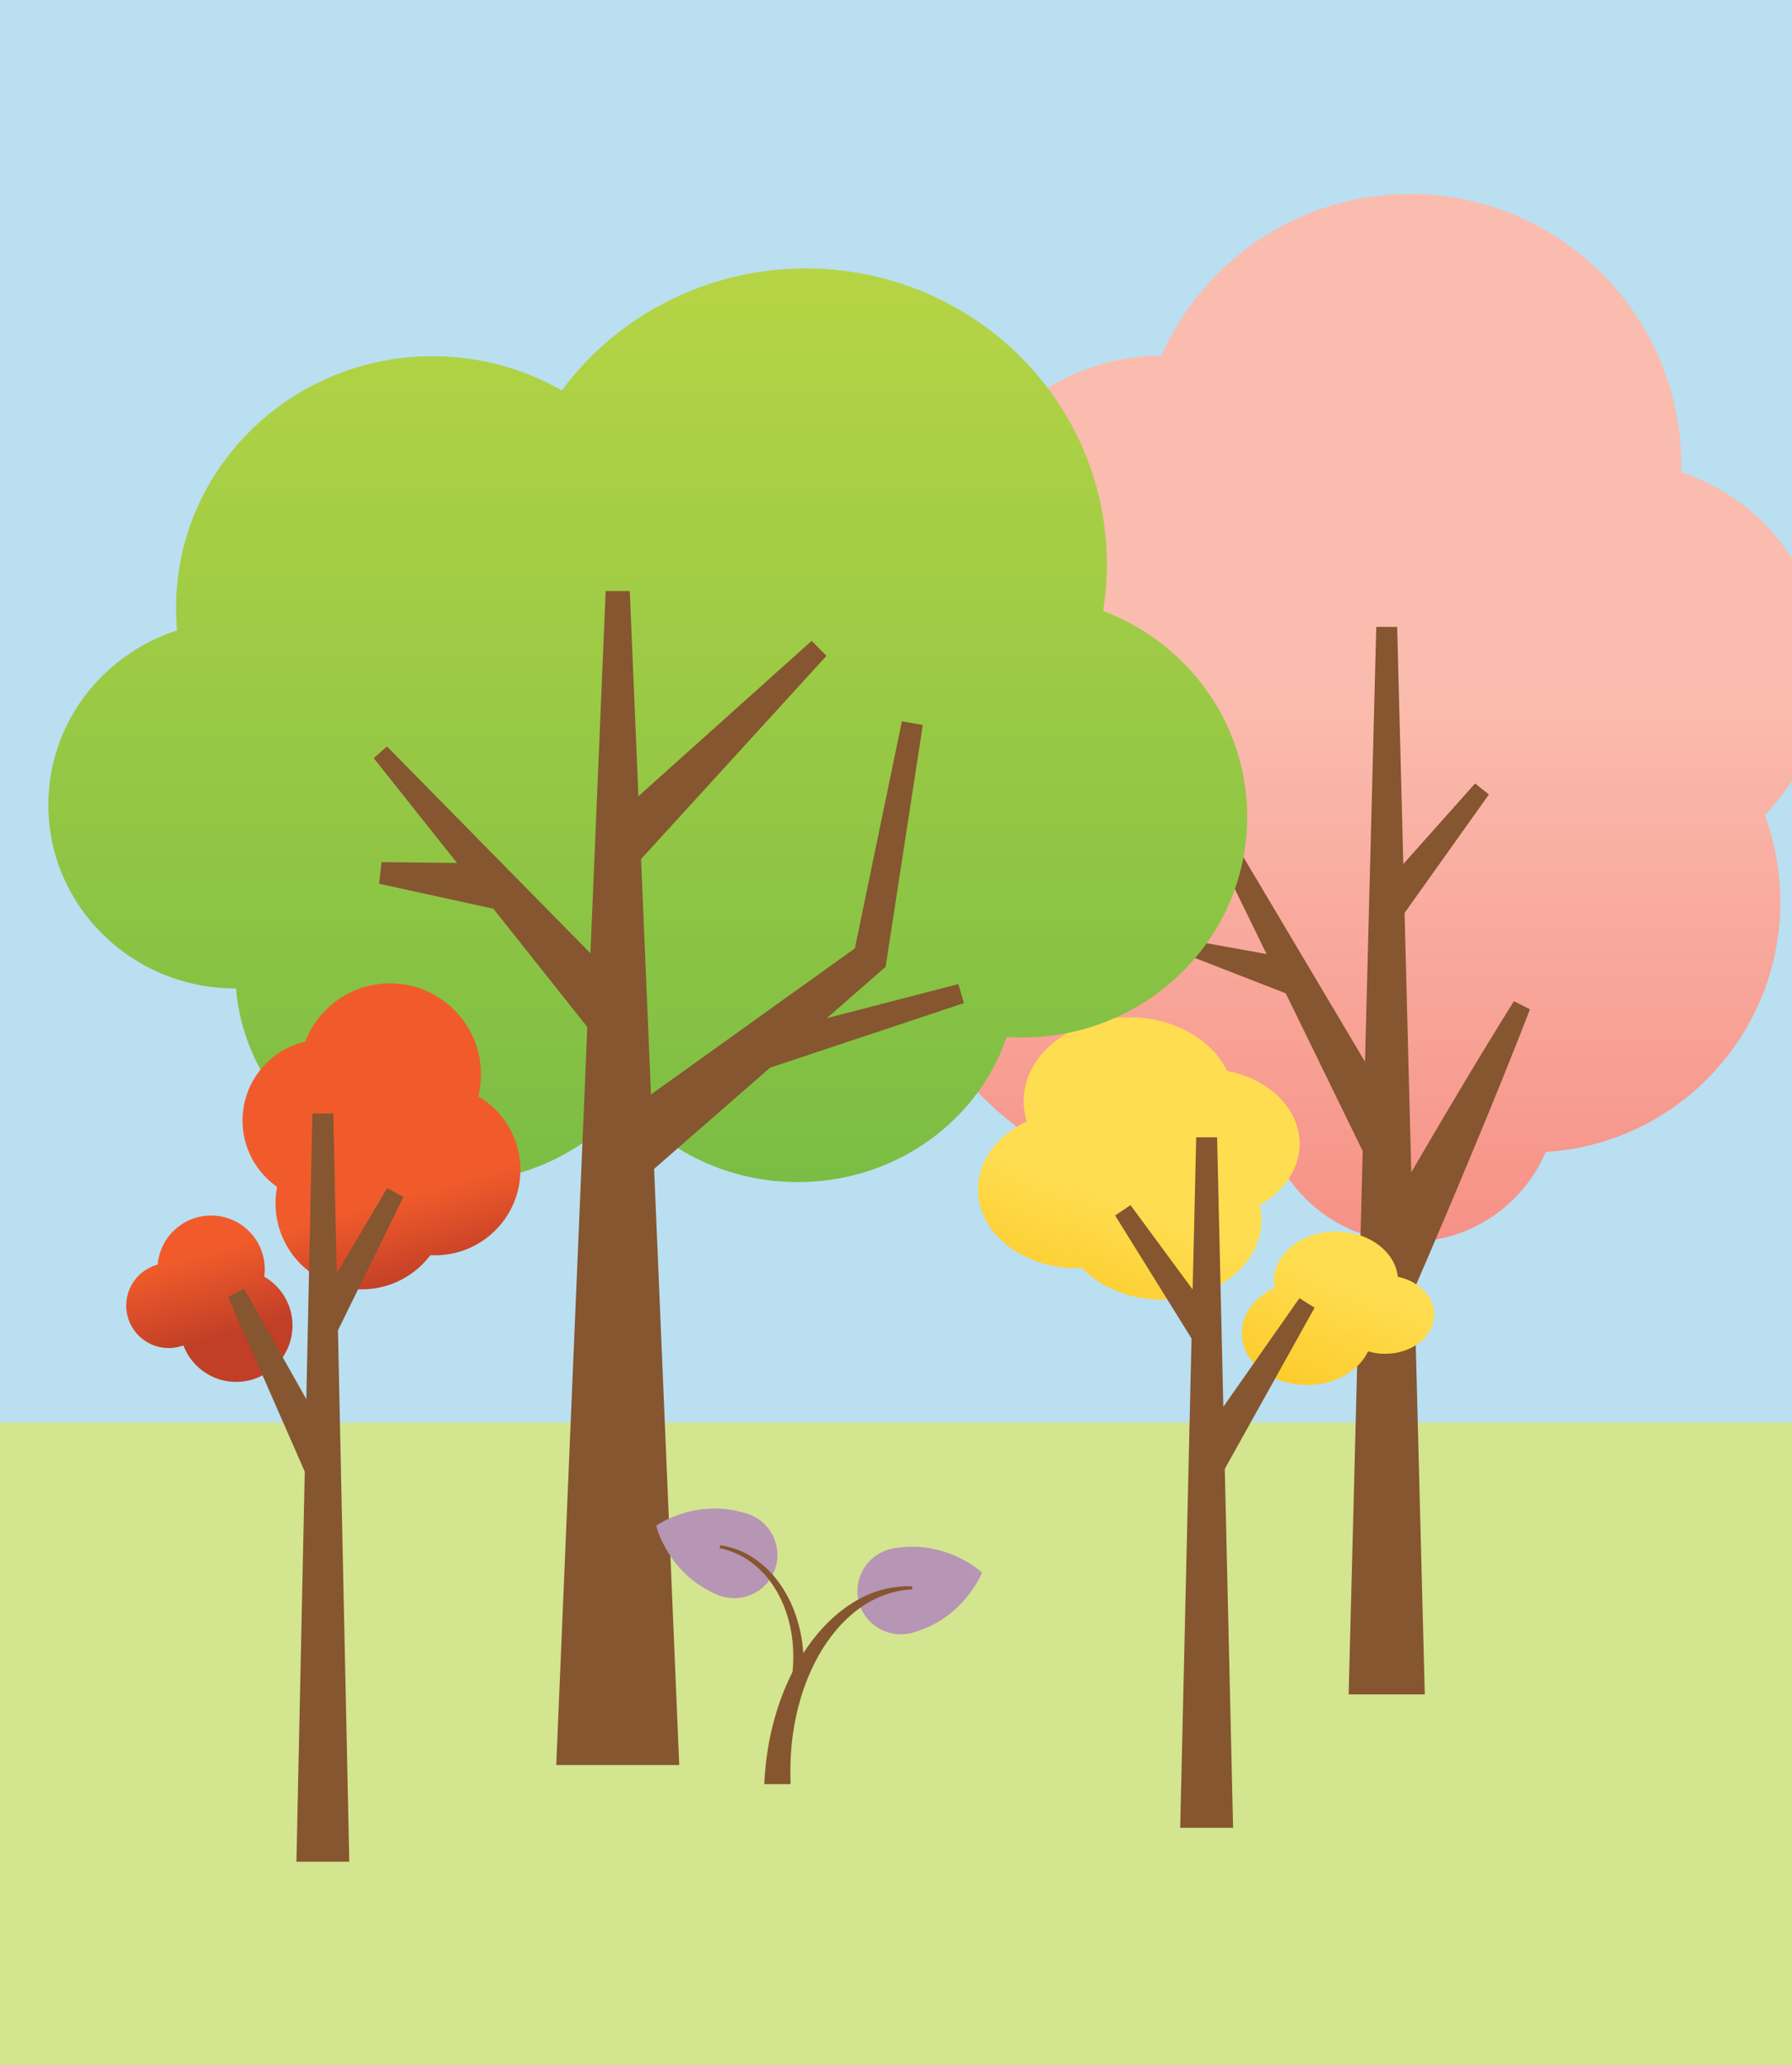 <?xml version="1.0" encoding="utf-8"?>
<!-- Generator: Adobe Illustrator 23.0.6, SVG Export Plug-In . SVG Version: 6.00 Build 0)  -->
<svg version="1.1" xmlns="http://www.w3.org/2000/svg" xmlns:xlink="http://www.w3.org/1999/xlink" x="0px" y="0px"
	 viewBox="0 0 612 705" style="enable-background:new 0 0 612 705;" xml:space="preserve">
<style type="text/css">
	.st0{fill:url(#SVGID_1_);}
	.st1{fill:url(#SVGID_2_);}
	.st2{fill:url(#SVGID_3_);}
	.st3{fill:url(#SVGID_4_);}
	.st4{fill:url(#SVGID_5_);}
	.st5{fill:url(#SVGID_6_);}
	.st6{fill:url(#SVGID_7_);}
	.st7{display:none;}
	.st8{display:inline;}
	.st9{fill:#B6D446;}
	.st10{fill:#FFFFFF;}
	.st11{fill:#845530;}
	.st12{fill:#F57F20;}
	.st13{display:inline;fill:url(#SVGID_8_);}
	.st14{display:inline;fill:url(#SVGID_9_);}
	.st15{display:inline;fill:url(#SVGID_10_);}
	.st16{fill:url(#SVGID_11_);}
	.st17{fill:url(#SVGID_12_);}
	.st18{fill:url(#SVGID_13_);}
	.st19{fill:url(#SVGID_14_);}
	.st20{fill:url(#SVGID_15_);}
	.st21{fill:url(#SVGID_16_);}
	.st22{fill:url(#SVGID_17_);}
	.st23{fill:url(#SVGID_18_);}
	.st24{fill:url(#SVGID_19_);}
	.st25{fill:url(#SVGID_20_);}
	.st26{fill:url(#SVGID_21_);}
	.st27{fill:url(#SVGID_22_);}
	.st28{fill:url(#SVGID_23_);}
	.st29{fill:url(#SVGID_24_);}
	.st30{fill:url(#SVGID_25_);}
	.st31{fill:url(#SVGID_26_);}
	.st32{fill:url(#SVGID_27_);}
	.st33{fill:url(#SVGID_28_);}
	.st34{fill:url(#SVGID_29_);}
	.st35{fill:url(#SVGID_30_);}
	.st36{fill:url(#SVGID_31_);}
	.st37{fill:url(#SVGID_32_);}
	.st38{fill:url(#SVGID_33_);}
	.st39{fill:url(#SVGID_34_);}
	.st40{fill:url(#SVGID_35_);}
	.st41{fill:url(#SVGID_36_);}
	.st42{fill:url(#SVGID_37_);}
	.st43{fill:url(#SVGID_38_);}
	.st44{fill:url(#SVGID_39_);}
	.st45{fill:url(#SVGID_40_);}
	.st46{fill:url(#SVGID_41_);}
	.st47{fill:url(#SVGID_42_);}
	.st48{fill:url(#SVGID_43_);}
	.st49{fill:url(#SVGID_44_);}
	.st50{fill:url(#SVGID_45_);}
	.st51{fill:url(#SVGID_46_);}
	.st52{fill:url(#SVGID_47_);}
	.st53{fill:url(#SVGID_48_);}
	.st54{fill:url(#SVGID_49_);}
	.st55{fill:url(#SVGID_50_);}
	.st56{fill:url(#SVGID_51_);}
	.st57{fill:url(#SVGID_52_);}
	.st58{fill:url(#SVGID_53_);}
	.st59{fill:url(#SVGID_54_);}
	.st60{fill:url(#SVGID_55_);}
	.st61{fill:url(#SVGID_56_);}
	.st62{fill:url(#SVGID_57_);}
	.st63{fill:url(#SVGID_58_);}
	.st64{fill:url(#SVGID_59_);}
	.st65{fill:url(#SVGID_60_);}
	.st66{fill:url(#SVGID_61_);}
	.st67{fill:url(#SVGID_62_);}
	.st68{fill:url(#SVGID_63_);}
	.st69{fill:url(#SVGID_64_);}
	.st70{fill:url(#SVGID_65_);}
	.st71{fill:url(#SVGID_66_);}
	.st72{fill:url(#SVGID_67_);}
	.st73{fill:url(#SVGID_68_);}
	.st74{fill:url(#SVGID_69_);}
	.st75{fill:url(#SVGID_70_);}
	.st76{fill:url(#SVGID_71_);}
	.st77{fill:url(#SVGID_72_);}
	.st78{fill:url(#SVGID_73_);}
	.st79{fill:url(#SVGID_74_);}
	.st80{fill:url(#SVGID_75_);}
	.st81{fill:url(#SVGID_76_);}
	.st82{fill:url(#SVGID_77_);}
	.st83{fill:url(#SVGID_78_);}
	.st84{fill:url(#SVGID_79_);}
	.st85{fill:url(#SVGID_80_);}
	.st86{fill:url(#SVGID_81_);}
	.st87{fill:url(#SVGID_82_);}
	.st88{fill:url(#SVGID_83_);}
	.st89{fill:url(#SVGID_84_);}
	.st90{fill:url(#SVGID_85_);}
	.st91{fill:url(#SVGID_86_);}
	.st92{fill:url(#SVGID_87_);}
	.st93{fill:url(#SVGID_88_);}
	.st94{fill:url(#SVGID_89_);}
	.st95{fill:url(#SVGID_90_);}
	.st96{fill:url(#SVGID_91_);}
	.st97{fill:url(#SVGID_92_);}
	.st98{fill:url(#SVGID_93_);}
	.st99{fill:url(#SVGID_94_);}
	.st100{fill:url(#SVGID_95_);}
	.st101{fill:url(#SVGID_96_);}
	.st102{fill:url(#SVGID_97_);}
	.st103{fill:url(#SVGID_98_);}
	.st104{fill:url(#SVGID_99_);}
	.st105{fill:url(#SVGID_100_);}
	.st106{fill:url(#SVGID_101_);}
	.st107{fill:url(#SVGID_102_);}
	.st108{fill:url(#SVGID_103_);}
	.st109{fill:url(#SVGID_104_);}
	.st110{fill:url(#SVGID_105_);}
	.st111{fill:url(#SVGID_106_);}
	.st112{fill:url(#SVGID_107_);}
	.st113{fill:url(#SVGID_108_);}
	.st114{fill:url(#SVGID_109_);}
	.st115{fill:url(#SVGID_110_);}
	.st116{fill:url(#SVGID_111_);}
	.st117{fill:url(#SVGID_112_);}
	.st118{fill:url(#SVGID_113_);}
	.st119{fill:url(#SVGID_114_);}
	.st120{fill:url(#SVGID_115_);}
	.st121{fill:url(#SVGID_116_);}
	.st122{fill:url(#SVGID_117_);}
	.st123{fill:url(#SVGID_118_);}
	.st124{fill:url(#SVGID_119_);}
	.st125{fill:url(#SVGID_120_);}
	.st126{fill:url(#SVGID_121_);}
	.st127{fill:url(#SVGID_122_);}
	.st128{fill:url(#SVGID_123_);}
	.st129{fill:url(#SVGID_124_);}
	.st130{fill:url(#SVGID_125_);}
	.st131{fill:url(#SVGID_126_);}
	.st132{fill:url(#SVGID_127_);}
	.st133{fill:url(#SVGID_128_);}
	.st134{fill:url(#SVGID_129_);}
	.st135{fill:url(#SVGID_130_);}
	.st136{fill:url(#SVGID_131_);}
	.st137{fill:url(#SVGID_132_);}
	.st138{fill:url(#SVGID_133_);}
	.st139{fill:url(#SVGID_134_);}
	.st140{fill:url(#SVGID_135_);}
	.st141{fill:url(#SVGID_136_);}
	.st142{fill:url(#SVGID_137_);}
	.st143{fill:#FABCAE;}
	.st144{fill:#B6D444;}
	.st145{fill:#D9C2DE;}
	.st146{fill:#FCDD51;}
	.st147{fill:#FDBD5A;}
	.st148{fill:#F15B2D;}
	.st149{fill:#845630;}
	.st150{fill:#BADFF1;}
	.st151{opacity:0.6;fill:#B6D444;enable-background:new    ;}
	.st152{fill:url(#SVGID_138_);}
	.st153{fill:url(#SVGID_139_);}
	.st154{fill:url(#SVGID_140_);}
	.st155{fill:url(#SVGID_141_);}
	.st156{fill:url(#SVGID_142_);}
	.st157{fill:url(#SVGID_143_);}
	.st158{fill:none;}
	.st159{fill:#855630;}
	.st160{fill:url(#SVGID_144_);}
	.st161{fill:url(#SVGID_145_);}
	.st162{fill:url(#SVGID_146_);}
	.st163{fill:url(#SVGID_147_);}
	.st164{fill:url(#SVGID_148_);}
	.st165{fill:url(#SVGID_149_);}
	.st166{fill:url(#SVGID_150_);}
	.st167{fill:#F58020;}
	.st168{fill:url(#SVGID_151_);}
	.st169{fill:url(#SVGID_152_);}
	.st170{fill:url(#SVGID_153_);}
	.st171{fill:url(#SVGID_154_);}
	.st172{fill:url(#SVGID_155_);}
	.st173{fill:url(#SVGID_156_);}
	.st174{fill:url(#SVGID_157_);}
	.st175{fill:url(#SVGID_158_);}
	.st176{fill:url(#SVGID_159_);}
	.st177{fill:url(#SVGID_160_);}
	.st178{fill:url(#SVGID_161_);}
	.st179{fill:url(#SVGID_162_);}
	.st180{fill:url(#SVGID_163_);}
	.st181{fill:url(#SVGID_164_);}
	.st182{fill:url(#SVGID_165_);}
	.st183{fill:url(#SVGID_166_);}
	.st184{fill:url(#SVGID_167_);}
	.st185{fill:url(#SVGID_168_);}
	.st186{fill:url(#SVGID_169_);}
	.st187{fill:url(#SVGID_170_);}
</style>
<g id="Mature_Tree">
	<g id="Layer_2">
	</g>
	<g id="Layer_2_copy" class="st7">
	</g>
	<g id="Layer_1">
	</g>
	<g id="Layer_13" class="st7">
	</g>
	<g id="Layer_13_copy" class="st7">
	</g>
</g>
<g id="Mat_Tree_Sparse">
	<g id="Layer_2_copy_2_1_">
	</g>
	<g id="Layer_1_copy">
	</g>
</g>
<g id="Mat_Tree_Sparse2">
	<g id="Layer_2_copy_3">
	</g>
	<g id="Layer_1_copy_2">
	</g>
</g>
<g id="Mat_Tree_dead">
	<g id="Layer_1_copy_3">
	</g>
</g>
<g id="Young_Tree">
	<g id="Layer_6">
	</g>
	<g id="Layer_6_copy">
	</g>
	<g id="Layer_5">
	</g>
</g>
<g id="Baby_Tree">
	<g id="Layer_10">
	</g>
	<g id="Layer_10_copy">
	</g>
	<g id="Layer_9">
	</g>
</g>
<g id="sprout">
	<g id="Layer_24">
	</g>
	<g id="Layer_24_copy">
	</g>
	<g id="Layer_25">
	</g>
</g>
<g id="Young_Tree_pink">
	<g id="Layer_6_copy_2">
	</g>
	<g id="Layer_5_copy">
	</g>
</g>
<g id="Baby_Tree_pink">
	<g id="Layer_10_copy_2">
	</g>
	<g id="Layer_9_copy">
	</g>
</g>
<g id="sprout_pink">
	<g id="Layer_24_copy_2_1_">
	</g>
	<g id="Layer_24_copy_2">
	</g>
	<g id="Layer_25_copy">
	</g>
</g>
<g id="Young_Tree_purple">
	<g id="Layer_6_copy_3">
	</g>
	<g id="Layer_5_copy_2">
	</g>
</g>
<g id="Baby_Tree_purple">
	<g id="Layer_10_copy_3">
	</g>
	<g id="Layer_9_copy_2">
	</g>
</g>
<g id="sprout_purple_1_">
	<g id="Layer_24_copy_3_1_">
	</g>
	<g id="Layer_24_copy_3">
	</g>
	<g id="Layer_25_copy_2">
	</g>
</g>
<g id="Young_Tree_orange_1_">
	<g id="Layer_6_copy_4">
	</g>
	<g id="Layer_5_copy_3">
	</g>
</g>
<g id="Baby_Tree_orange_1_">
	<g id="Layer_10_copy_4">
	</g>
	<g id="Layer_9_copy_3">
	</g>
</g>
<g id="sprout_purple">
	<g id="Layer_24_copy_4_1_">
	</g>
	<g id="Layer_24_copy_4">
	</g>
	<g id="Layer_25_copy_3">
	</g>
</g>
<g id="Young_Tree_red">
	<g id="Layer_6_copy_5">
	</g>
	<g id="Layer_5_copy_4">
	</g>
</g>
<g id="Baby_Tree_red">
	<g id="Layer_10_copy_5">
	</g>
	<g id="Layer_9_copy_4">
	</g>
</g>
<g id="sprout_red">
	<g id="Layer_24_copy_5_1_">
	</g>
	<g id="Layer_24_copy_5">
	</g>
	<g id="Layer_25_copy_4">
	</g>
	<g id="Layer_25_copy_5">
	</g>
</g>
<g id="Young_Tree_yellow">
	<g id="Layer_6_copy_6">
	</g>
	<g id="Layer_5_copy_5">
	</g>
</g>
<g id="Baby_Tree_yellow">
	<g id="Layer_10_copy_6">
	</g>
	<g id="Layer_9_copy_5">
	</g>
</g>
<g id="sprout_yellow">
	<g id="Layer_24_copy_6_1_">
	</g>
	<g id="Layer_24_copy_6">
	</g>
	<g id="Layer_25_copy_6_1_">
	</g>
	<g id="Layer_25_copy_6">
	</g>
</g>
<g id="Layer_79">
</g>
<g id="Layer_80">
	<g id="Layer_79_1_">
		<rect class="st150" width="612" height="485.67"/>
		<rect y="485.67" class="st151" width="612" height="219.33"/>
		<g>
			
				<linearGradient id="SVGID_1_" gradientUnits="userSpaceOnUse" x1="481.48" y1="2745.722" x2="481.48" y2="2174.934" gradientTransform="matrix(1 0 0 -1 0 2981.241)">
				<stop  offset="0" style="stop-color:#FABCAE"/>
				<stop  offset="1" style="stop-color:#EF3A36"/>
			</linearGradient>
			<circle class="st0" cx="481.48" cy="158.97" r="92.75"/>
			
				<linearGradient id="SVGID_2_" gradientUnits="userSpaceOnUse" x1="396.59" y1="2745.722" x2="396.59" y2="2174.934" gradientTransform="matrix(1 0 0 -1 0 2981.241)">
				<stop  offset="0" style="stop-color:#FABCAE"/>
				<stop  offset="1" style="stop-color:#EF3A36"/>
			</linearGradient>
			<circle class="st1" cx="396.59" cy="195.1" r="73.63"/>
			
				<linearGradient id="SVGID_3_" gradientUnits="userSpaceOnUse" x1="407.23" y1="2745.722" x2="407.23" y2="2174.934" gradientTransform="matrix(1 0 0 -1 0 2981.241)">
				<stop  offset="0" style="stop-color:#FABCAE"/>
				<stop  offset="1" style="stop-color:#EF3A36"/>
			</linearGradient>
			<path class="st2" d="M507.82,303.92c0,55.56-45.03,100.59-100.59,100.59c-55.55,0-100.59-45.03-100.59-100.59
				c0-55.55,45.04-100.59,100.59-100.59C462.79,203.33,507.82,248.36,507.82,303.92z"/>
			
				<linearGradient id="SVGID_4_" gradientUnits="userSpaceOnUse" x1="552.26" y1="2745.722" x2="552.26" y2="2174.933" gradientTransform="matrix(1 0 0 -1 0 2981.241)">
				<stop  offset="0" style="stop-color:#FABCAE"/>
				<stop  offset="1" style="stop-color:#EF3A36"/>
			</linearGradient>
			<circle class="st3" cx="552.26" cy="228.6" r="70.78"/>
			
				<linearGradient id="SVGID_5_" gradientUnits="userSpaceOnUse" x1="522.55" y1="2745.722" x2="522.55" y2="2174.934" gradientTransform="matrix(1 0 0 -1 0 2981.241)">
				<stop  offset="0" style="stop-color:#FABCAE"/>
				<stop  offset="1" style="stop-color:#EF3A36"/>
			</linearGradient>
			<circle class="st4" cx="522.55" cy="308.01" r="85.46"/>
			
				<linearGradient id="SVGID_6_" gradientUnits="userSpaceOnUse" x1="481.48" y1="2745.722" x2="481.48" y2="2174.933" gradientTransform="matrix(1 0 0 -1 0 2981.241)">
				<stop  offset="0" style="stop-color:#FABCAE"/>
				<stop  offset="1" style="stop-color:#EF3A36"/>
			</linearGradient>
			<circle class="st5" cx="481.48" cy="373.53" r="50.44"/>
			<g>
				<g>
					<polygon class="st159" points="477.16,214.04 486.59,578.49 460.59,578.49 470.02,214.04 					"/>
				</g>
				<g>
					<line class="st158" x1="415.13" y1="282.82" x2="472.69" y2="389.39"/>
					<polygon class="st159" points="417.92,281.31 479.86,385.52 465.52,393.26 412.35,284.32 					"/>
				</g>
				<g>
					<line class="st158" x1="405.47" y1="323.37" x2="442.42" y2="333.79"/>
					<polygon class="st159" points="406.15,320.96 444.11,327.81 440.73,339.77 404.79,325.78 					"/>
				</g>
				<g>
					<path class="st159" d="M464.28,430.94c4.26-7.49,8.53-14.98,12.88-22.43c4.3-7.47,8.71-14.89,13.07-22.33
						c4.35-7.45,8.82-14.84,13.23-22.25c4.48-7.38,8.96-14.77,13.56-22.09l5.48,2.74c-3.09,8.08-6.31,16.09-9.52,24.11
						c-3.28,7.98-6.5,15.99-9.85,23.94c-3.33,7.96-6.62,15.94-10.01,23.86c-3.35,7.95-6.78,15.86-10.21,23.76L464.28,430.94z"/>
				</g>
				<g>
					<line class="st158" x1="472.69" y1="311.27" x2="506.13" y2="269.37"/>
					<polygon class="st159" points="468.04,307.56 503.77,267.49 508.49,271.25 477.34,314.98 					"/>
				</g>
			</g>
		</g>
		<g>
			
				<linearGradient id="SVGID_7_" gradientUnits="userSpaceOnUse" x1="372.487" y1="2574.618" x2="347.541" y2="2515.995" gradientTransform="matrix(1 0 0 -1 0 2981.241)">
				<stop  offset="0.024" style="stop-color:#FEDD50"/>
				<stop  offset="1" style="stop-color:#FCC217"/>
			</linearGradient>
			<path class="st6" d="M421.48,375.95c0,15.82-16.09,28.65-35.94,28.65s-35.94-12.83-35.94-28.65c0-15.83,16.09-28.65,35.94-28.65
				S421.48,360.13,421.48,375.95z"/>
			
				<linearGradient id="SVGID_8_" gradientUnits="userSpaceOnUse" x1="368.271" y1="2576.429" x2="343.325" y2="2517.806" gradientTransform="matrix(1 0 0 -1 0 2981.241)">
				<stop  offset="0.024" style="stop-color:#FEDD50"/>
				<stop  offset="1" style="stop-color:#FCC217"/>
			</linearGradient>
			<path style="fill:url(#SVGID_8_);" d="M401.46,406.08c0-14.85-15.1-26.89-33.73-26.89S334,391.23,334,406.08
				c0,14.85,15.1,26.89,33.73,26.89C386.36,432.98,401.46,420.94,401.46,406.08z"/>
			
				<linearGradient id="SVGID_9_" gradientUnits="userSpaceOnUse" x1="400.909" y1="2565.034" x2="375.963" y2="2506.411" gradientTransform="matrix(1 0 0 -1 0 2981.241)">
				<stop  offset="0.024" style="stop-color:#FEDD50"/>
				<stop  offset="1" style="stop-color:#FCC217"/>
			</linearGradient>
			<path style="fill:url(#SVGID_9_);" d="M443.84,390.52c0,14.09-14.33,25.52-32,25.52c-17.67,0-32-11.42-32-25.52
				c0-14.09,14.33-25.52,32-25.52C429.52,365.01,443.84,376.43,443.84,390.52z"/>
			
				<linearGradient id="SVGID_10_" gradientUnits="userSpaceOnUse" x1="455.306" y1="2547.133" x2="430.36" y2="2488.51" gradientTransform="matrix(1 0 0 -1 0 2981.241)">
				<stop  offset="0.024" style="stop-color:#FEDD50"/>
				<stop  offset="1" style="stop-color:#FCC217"/>
			</linearGradient>
			<path style="fill:url(#SVGID_10_);" d="M424.1,455.11c0,9.8,9.97,17.75,22.27,17.75s22.27-7.95,22.27-17.75
				s-9.97-17.75-22.27-17.75C434.07,437.35,424.1,445.3,424.1,455.11z"/>
			
				<linearGradient id="SVGID_11_" gradientUnits="userSpaceOnUse" x1="476.223" y1="2539.876" x2="451.276" y2="2481.252" gradientTransform="matrix(1 0 0 -1 0 2981.241)">
				<stop  offset="0.024" style="stop-color:#FEDD50"/>
				<stop  offset="1" style="stop-color:#FCC217"/>
			</linearGradient>
			<path class="st16" d="M456.26,448.83c0,7.39,7.51,13.38,16.79,13.38s16.78-5.99,16.78-13.38s-7.51-13.38-16.78-13.38
				S456.26,441.44,456.26,448.83z"/>
			
				<linearGradient id="SVGID_12_" gradientUnits="userSpaceOnUse" x1="397.524" y1="2566.511" x2="372.577" y2="2507.887" gradientTransform="matrix(1 0 0 -1 0 2981.241)">
				<stop  offset="0.024" style="stop-color:#FEDD50"/>
				<stop  offset="1" style="stop-color:#FCC217"/>
			</linearGradient>
			<path class="st17" d="M430.81,416.56c0,15-15.25,27.16-34.06,27.16s-34.07-12.16-34.07-27.16s15.25-27.16,34.07-27.16
				C415.56,389.4,430.81,401.56,430.81,416.56z"/>
			
				<linearGradient id="SVGID_13_" gradientUnits="userSpaceOnUse" x1="457.263" y1="2546.248" x2="432.317" y2="2487.625" gradientTransform="matrix(1 0 0 -1 0 2981.241)">
				<stop  offset="0.024" style="stop-color:#FEDD50"/>
				<stop  offset="1" style="stop-color:#FCC217"/>
			</linearGradient>
			<path class="st18" d="M477.46,437.35c0,9.33-9.49,16.9-21.2,16.9s-21.2-7.57-21.2-16.9s9.49-16.9,21.2-16.9
				S477.46,428.02,477.46,437.35z"/>
			<g>
				<g>
					<polygon class="st159" points="415.66,388.3 421.12,624.04 403.06,624.04 408.52,388.3 					"/>
				</g>
				<g>
					<line class="st158" x1="383.46" y1="413.21" x2="411.84" y2="455.11"/>
					<polygon class="st159" points="386.08,411.44 416.11,452.22 407.57,458 380.84,414.99 					"/>
				</g>
				<g>
					<polygon class="st159" points="406.42,496.53 443.77,443.22 448.96,446.47 417.27,503.33 					"/>
				</g>
			</g>
		</g>
		<g>
			
				<linearGradient id="SVGID_14_" gradientUnits="userSpaceOnUse" x1="275.15" y1="2895.917" x2="275.15" y2="2521.681" gradientTransform="matrix(1 0 0 -1 0 2981.241)">
				<stop  offset="0" style="stop-color:#B7D545"/>
				<stop  offset="1" style="stop-color:#70B944"/>
			</linearGradient>
			<ellipse class="st19" cx="275.15" cy="192.56" rx="102.87" ry="100.93"/>
			
				<linearGradient id="SVGID_15_" gradientUnits="userSpaceOnUse" x1="349.19" y1="2895.916" x2="349.19" y2="2521.683" gradientTransform="matrix(1 0 0 -1 0 2981.241)">
				<stop  offset="0" style="stop-color:#B7D545"/>
				<stop  offset="1" style="stop-color:#70B944"/>
			</linearGradient>
			<ellipse class="st20" cx="349.19" cy="278.9" rx="76.75" ry="75.3"/>
			
				<linearGradient id="SVGID_16_" gradientUnits="userSpaceOnUse" x1="155.41" y1="2895.917" x2="155.41" y2="2521.68" gradientTransform="matrix(1 0 0 -1 0 2981.241)">
				<stop  offset="0" style="stop-color:#B7D545"/>
				<stop  offset="1" style="stop-color:#70B944"/>
			</linearGradient>
			<path class="st21" d="M80.37,331.75c0,39.67,33.6,71.84,75.04,71.84s75.04-32.16,75.04-71.84c0-39.67-33.6-71.83-75.04-71.83
				S80.37,292.08,80.37,331.75z"/>
			
				<linearGradient id="SVGID_17_" gradientUnits="userSpaceOnUse" x1="147.72" y1="2895.917" x2="147.72" y2="2521.683" gradientTransform="matrix(1 0 0 -1 0 2981.241)">
				<stop  offset="0" style="stop-color:#B7D545"/>
				<stop  offset="1" style="stop-color:#70B944"/>
			</linearGradient>
			<ellipse class="st22" cx="147.72" cy="207.55" rx="87.59" ry="85.93"/>
			
				<linearGradient id="SVGID_18_" gradientUnits="userSpaceOnUse" x1="80.38" y1="2895.917" x2="80.38" y2="2521.681" gradientTransform="matrix(1 0 0 -1 0 2981.241)">
				<stop  offset="0" style="stop-color:#B7D545"/>
				<stop  offset="1" style="stop-color:#70B944"/>
			</linearGradient>
			<path class="st23" d="M16.51,274.81c0,34.61,28.59,62.66,63.87,62.66s63.87-28.05,63.87-62.66c0-34.61-28.59-62.66-63.87-62.66
				S16.51,240.21,16.51,274.81z"/>
			
				<linearGradient id="SVGID_19_" gradientUnits="userSpaceOnUse" x1="272.43" y1="2895.918" x2="272.43" y2="2521.682" gradientTransform="matrix(1 0 0 -1 0 2981.241)">
				<stop  offset="0" style="stop-color:#B7D545"/>
				<stop  offset="1" style="stop-color:#70B944"/>
			</linearGradient>
			<path class="st24" d="M197.39,331.75c0,39.67,33.6,71.84,75.04,71.84c41.45,0,75.04-32.16,75.04-71.84
				c0-39.67-33.6-71.83-75.04-71.83S197.39,292.08,197.39,331.75z"/>
			
				<linearGradient id="SVGID_20_" gradientUnits="userSpaceOnUse" x1="209.93" y1="2895.917" x2="209.93" y2="2521.682" gradientTransform="matrix(1 0 0 -1 0 2981.241)">
				<stop  offset="0" style="stop-color:#B7D545"/>
				<stop  offset="1" style="stop-color:#70B944"/>
			</linearGradient>
			<ellipse class="st25" cx="209.93" cy="278.11" rx="30.57" ry="30.88"/>
			<g>
				<g>
					<polygon class="st159" points="215.08,201.8 231.97,602.62 189.97,602.62 206.85,201.8 					"/>
				</g>
				<g>
					<line class="st158" x1="129.89" y1="256.84" x2="210.97" y2="348.46"/>
					<polygon class="st159" points="132.15,254.85 218.08,342.16 203.85,354.75 127.64,258.84 					"/>
				</g>
				<g>
					<line class="st158" x1="129.89" y1="298.03" x2="170.43" y2="302.65"/>
					<polygon class="st159" points="130.31,294.35 171.32,294.82 169.54,310.48 129.48,301.72 					"/>
				</g>
				<g>
					<polygon class="st159" points="204.14,386.7 293.55,322.65 291.47,326.13 308.02,246.26 315.15,247.54 302.75,328.17 
						302.46,330.09 300.67,331.65 217.8,403.95 					"/>
				</g>
				<g>
					<line class="st158" x1="254.17" y1="361.13" x2="328.24" y2="339.22"/>
					<polygon class="st159" points="252.47,355.38 327.28,335.98 329.2,342.47 255.88,366.89 					"/>
				</g>
				<g>
					<line class="st158" x1="210.24" y1="290.24" x2="279.73" y2="221.35"/>
					<polygon class="st159" points="204.25,284.2 277.2,218.79 282.26,223.91 216.22,296.27 					"/>
				</g>
			</g>
		</g>
		<g>
			
				<linearGradient id="SVGID_21_" gradientUnits="userSpaceOnUse" x1="-7173.337" y1="2575.383" x2="-7181.545" y2="2546.44" gradientTransform="matrix(-1 0 0 -1 -7029.045 2981.241)">
				<stop  offset="0.024" style="stop-color:#F15B2B"/>
				<stop  offset="1" style="stop-color:#C13F27"/>
			</linearGradient>
			<path class="st26" d="M102.16,366.78c0,17.15,13.9,31.05,31.05,31.05c17.15,0,31.05-13.9,31.05-31.05
				c0-17.15-13.9-31.05-31.05-31.05C116.06,335.74,102.16,349.64,102.16,366.78z"/>
			
				<linearGradient id="SVGID_22_" gradientUnits="userSpaceOnUse" x1="-7179.002" y1="2576.989" x2="-7187.21" y2="2548.047" gradientTransform="matrix(-1 0 0 -1 -7029.045 2981.241)">
				<stop  offset="0.024" style="stop-color:#F15B2B"/>
				<stop  offset="1" style="stop-color:#C13F27"/>
			</linearGradient>
			<path class="st27" d="M119.45,399.43c0-16.09,13.05-29.14,29.14-29.14c16.09,0,29.14,13.05,29.14,29.14
				c0,16.1-13.05,29.14-29.14,29.14C132.5,428.57,119.45,415.53,119.45,399.43z"/>
			
				<linearGradient id="SVGID_23_" gradientUnits="userSpaceOnUse" x1="-7148.155" y1="2568.241" x2="-7156.362" y2="2539.299" gradientTransform="matrix(-1 0 0 -1 -7029.045 2981.241)">
				<stop  offset="0.024" style="stop-color:#F15B2B"/>
				<stop  offset="1" style="stop-color:#C13F27"/>
			</linearGradient>
			<path class="st28" d="M82.83,382.57c0,15.27,12.38,27.65,27.65,27.65s27.65-12.38,27.65-27.65s-12.38-27.65-27.65-27.65
				C95.21,354.92,82.83,367.3,82.83,382.57z"/>
			
				<linearGradient id="SVGID_24_" gradientUnits="userSpaceOnUse" x1="-7102.175" y1="2555.203" x2="-7110.382" y2="2526.26" gradientTransform="matrix(-1 0 0 -1 -7029.045 2981.241)">
				<stop  offset="0.024" style="stop-color:#F15B2B"/>
				<stop  offset="1" style="stop-color:#C13F27"/>
			</linearGradient>
			<path class="st29" d="M99.89,452.56c0,10.62-8.61,19.24-19.24,19.24c-10.62,0-19.24-8.61-19.24-19.24s8.61-19.24,19.24-19.24
				C91.28,433.32,99.89,441.93,99.89,452.56z"/>
			
				<linearGradient id="SVGID_25_" gradientUnits="userSpaceOnUse" x1="-7082.637" y1="2549.662" x2="-7090.845" y2="2520.719" gradientTransform="matrix(-1 0 0 -1 -7029.045 2981.241)">
				<stop  offset="0.024" style="stop-color:#F15B2B"/>
				<stop  offset="1" style="stop-color:#C13F27"/>
			</linearGradient>
			<path class="st30" d="M72.11,445.75c0,8.01-6.49,14.5-14.5,14.5s-14.5-6.49-14.5-14.5s6.49-14.5,14.5-14.5
				S72.11,437.74,72.11,445.75z"/>
			
				<linearGradient id="SVGID_26_" gradientUnits="userSpaceOnUse" x1="-7152.819" y1="2569.564" x2="-7161.027" y2="2540.622" gradientTransform="matrix(-1 0 0 -1 -7029.045 2981.241)">
				<stop  offset="0.024" style="stop-color:#F15B2B"/>
				<stop  offset="1" style="stop-color:#C13F27"/>
			</linearGradient>
			<path class="st31" d="M94.09,410.78c0,16.26,13.18,29.43,29.43,29.43s29.43-13.18,29.43-29.43s-13.18-29.43-29.43-29.43
				C107.27,381.35,94.09,394.53,94.09,410.78z"/>
			
				<linearGradient id="SVGID_27_" gradientUnits="userSpaceOnUse" x1="-7099.316" y1="2554.391" x2="-7107.523" y2="2525.449" gradientTransform="matrix(-1 0 0 -1 -7029.045 2981.241)">
				<stop  offset="0.024" style="stop-color:#F15B2B"/>
				<stop  offset="1" style="stop-color:#C13F27"/>
			</linearGradient>
			<path class="st32" d="M53.79,433.32c0,10.11,8.2,18.32,18.32,18.32c10.11,0,18.31-8.2,18.31-18.32c0-10.11-8.2-18.32-18.31-18.32
				C61.99,415,53.79,423.2,53.79,433.32z"/>
			<g>
				<g>
					<polygon class="st159" points="113.84,380.16 119.29,635.61 101.24,635.61 106.69,380.16 					"/>
				</g>
				<g>
					<line class="st158" x1="135" y1="407.16" x2="110.48" y2="452.56"/>
					<polygon class="st159" points="137.79,408.66 115.02,455.01 105.95,450.11 132.22,405.65 					"/>
				</g>
				<g>
					<polygon class="st159" points="104.76,503.98 77.92,442.8 83.4,440.07 116.21,498.26 					"/>
				</g>
			</g>
		</g>
		<g>
			
				<linearGradient id="SVGID_28_" gradientUnits="userSpaceOnUse" x1="-960.835" y1="2450.344" x2="-960.335" y2="2450.344" gradientTransform="matrix(1 0 0 -1 0 2981.241)">
				<stop  offset="0.024" style="stop-color:#DAC2DE"/>
				<stop  offset="1" style="stop-color:#B795B5"/>
			</linearGradient>
			<path class="st33" d="M255.95,517.09c7.62,2.86,11.49,11.37,8.62,18.99c-2.86,7.63-11.37,11.49-18.99,8.62
				c-7.62-2.86-11.49-11.37-8.62-18.99C239.82,518.08,248.33,514.23,255.95,517.09z"/>
			
				<linearGradient id="SVGID_29_" gradientUnits="userSpaceOnUse" x1="-960.838" y1="2451.47" x2="-960.338" y2="2451.47" gradientTransform="matrix(1 0 0 -1 0 2981.241)">
				<stop  offset="0.024" style="stop-color:#DAC2DE"/>
				<stop  offset="1" style="stop-color:#B795B5"/>
			</linearGradient>
			<path class="st34" d="M224.08,520.88c0,0,14.55-10.29,32.45-3.57l-11.42,27.2"/>
			
				<linearGradient id="SVGID_30_" gradientUnits="userSpaceOnUse" x1="-960.838" y1="2448.336" x2="-960.338" y2="2448.336" gradientTransform="matrix(1 0 0 -1 0 2981.241)">
				<stop  offset="0.024" style="stop-color:#DAC2DE"/>
				<stop  offset="1" style="stop-color:#B795B5"/>
			</linearGradient>
			<path class="st35" d="M224.08,520.88c0,0,4.08,16.95,21.5,23.82c0.19,0.08,0.38,0.15,0.58,0.23"/>
			
				<linearGradient id="SVGID_31_" gradientUnits="userSpaceOnUse" x1="-960.81" y1="2438.026" x2="-960.31" y2="2438.026" gradientTransform="matrix(1 0 0 -1 0 2981.241)">
				<stop  offset="0.024" style="stop-color:#DAC2DE"/>
				<stop  offset="1" style="stop-color:#B795B5"/>
			</linearGradient>
			<path class="st36" d="M310.85,557.6c-7.94,1.8-15.84-3.17-17.65-11.12c-1.8-7.94,3.17-15.85,11.12-17.65
				c7.95-1.8,15.85,3.17,17.65,11.12C323.77,547.9,318.8,555.8,310.85,557.6z"/>
			
				<linearGradient id="SVGID_32_" gradientUnits="userSpaceOnUse" x1="-960.843" y1="2438.011" x2="-960.343" y2="2438.011" gradientTransform="matrix(1 0 0 -1 0 2981.241)">
				<stop  offset="0.024" style="stop-color:#DAC2DE"/>
				<stop  offset="1" style="stop-color:#B795B5"/>
			</linearGradient>
			<path class="st37" d="M335.38,536.9c0,0-6.48,16.6-25.13,20.83l-5.43-29"/>
			
				<linearGradient id="SVGID_33_" gradientUnits="userSpaceOnUse" x1="-960.843" y1="2448.756" x2="-960.343" y2="2448.756" gradientTransform="matrix(1 0 0 -1 0 2981.241)">
				<stop  offset="0.024" style="stop-color:#DAC2DE"/>
				<stop  offset="1" style="stop-color:#B795B5"/>
			</linearGradient>
			<path class="st38" d="M335.38,536.9c0,0-12.73-11.9-31.06-8.07c-0.21,0.04-0.41,0.09-0.61,0.13"/>
			<g>
				<path class="st159" d="M261.02,609.11c0.37-7.79,1.51-15.54,3.68-23c2.14-7.46,5.2-14.66,9.34-21.21
					c4.13-6.53,9.38-12.45,15.8-16.79c3.2-2.16,6.68-3.93,10.37-5.03c3.68-1.12,7.52-1.64,11.31-1.49v1.05
					c-7.37,0.35-14.33,3.33-19.88,7.92c-5.6,4.56-9.96,10.46-13.25,16.85c-3.29,6.4-5.51,13.31-6.88,20.35
					c-1.38,7.04-1.78,14.24-1.5,21.36h-8.99V609.11z"/>
			</g>
			<g>
				<path class="st159" d="M270.02,575.36c0.87-4.75,1.14-9.62,0.69-14.45c-0.45-4.82-1.62-9.59-3.6-14.03
					c-1.98-4.43-4.78-8.52-8.41-11.76c-3.61-3.25-8.08-5.59-12.91-6.53l0.17-1.03c5.07,0.72,9.9,2.95,13.89,6.2
					c4.01,3.24,7.2,7.44,9.53,12.04s3.83,9.62,4.56,14.73c0.74,5.12,0.71,10.34,0.02,15.49L270.02,575.36z"/>
			</g>
		</g>
	</g>
</g>
</svg>
